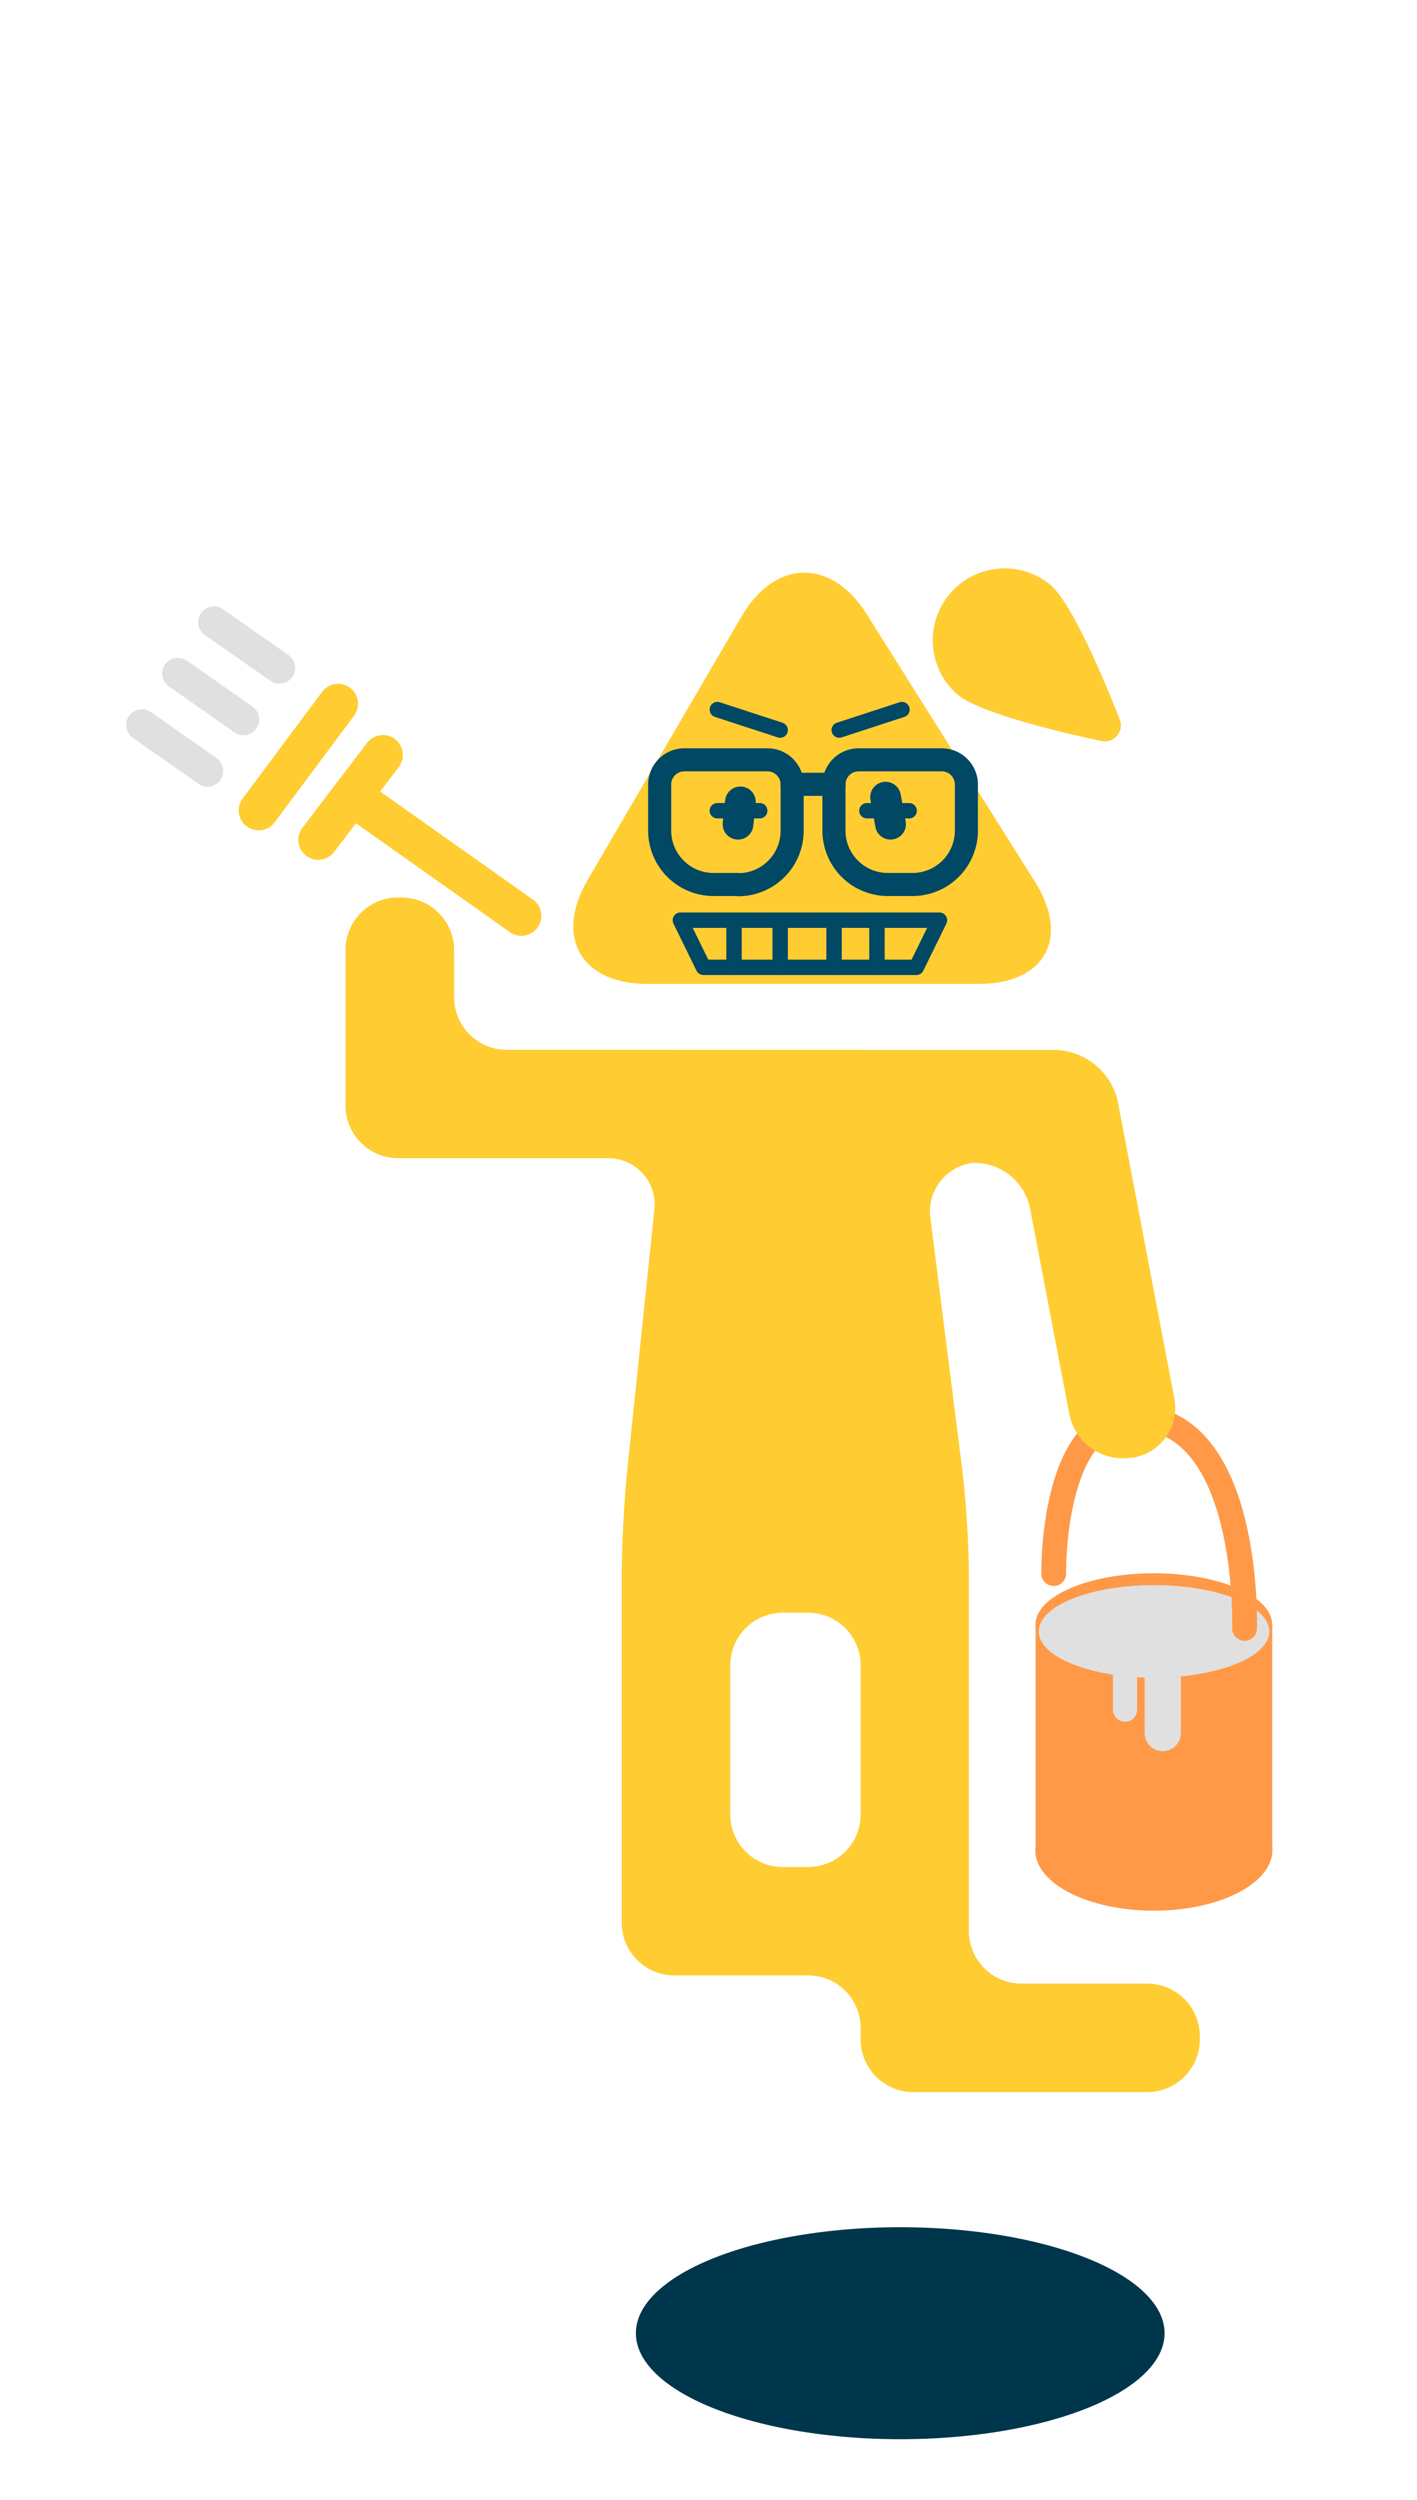 <svg id="圖層_1" data-name="圖層 1" xmlns="http://www.w3.org/2000/svg" viewBox="0 0 131.48 231.81"><defs><style>.cls-1{fill:#ff9947;}.cls-2{fill:#e0e0e0;}.cls-10,.cls-11,.cls-3,.cls-4,.cls-5,.cls-7,.cls-8,.cls-9{fill:none;}.cls-3{stroke:#ff9947;stroke-width:2.3px;}.cls-10,.cls-11,.cls-12,.cls-3,.cls-4,.cls-5,.cls-7,.cls-8,.cls-9{stroke-linecap:round;}.cls-3,.cls-4,.cls-5,.cls-7,.cls-8{stroke-miterlimit:10;}.cls-4,.cls-5,.cls-8{stroke:#e0e0e0;}.cls-4{stroke-width:3.36px;}.cls-5{stroke-width:2.24px;}.cls-12,.cls-6{fill:#ffcd32;}.cls-7{stroke:#ffcd32;stroke-width:3.7px;}.cls-8{stroke-width:2.92px;}.cls-10,.cls-11,.cls-12,.cls-9{stroke:#004864;stroke-linejoin:round;}.cls-9{stroke-width:2.14px;}.cls-10,.cls-12{stroke-width:1.43px;}.cls-11{stroke-width:2.85px;}.cls-13{fill:#00364b;}</style></defs><title>Rethink Taiwan_Landing page animation 4</title><ellipse class="cls-1" cx="107.06" cy="171.57" rx="11" ry="5.61"/><ellipse class="cls-1" cx="107.06" cy="150.65" rx="10.98" ry="4.76"/><rect class="cls-1" x="96.08" y="150.65" width="21.96" height="20.93" transform="translate(214.13 322.22) rotate(-180)"/><ellipse class="cls-2" cx="107.08" cy="151.28" rx="10.7" ry="4.29"/><path class="cls-3" d="M115.48,151s.62-19.58-10.27-19.58c-7.68,0-7.44,14.5-7.44,14.5"/><line class="cls-4" x1="107.89" y1="154.9" x2="107.89" y2="160.71"/><line class="cls-5" x1="104.39" y1="154.58" x2="104.39" y2="158.54"/><path class="cls-6" d="M76.75,69.52c-1.95-3.09-5-3-6.89.11l-8.5,14.54c-1.84,3.16-.36,5.74,3.29,5.74H82.93c3.66,0,5.05-2.53,3.11-5.63Z"/><path class="cls-6" d="M36.92,83.22a4.88,4.88,0,0,0-4.86,4.86v14.46a4.88,4.88,0,0,0,4.86,4.86H56.35a4.3,4.3,0,0,1,4.36,4.84L58.2,136.33c-.28,2.66-.51,7-.51,9.7v32.29a4.88,4.88,0,0,0,4.86,4.86H75a4.88,4.88,0,0,1,4.86,4.86v1.09A4.88,4.88,0,0,0,84.69,194h21.78a4.88,4.88,0,0,0,4.86-4.86v-.34a4.88,4.88,0,0,0-4.86-4.86H94.76a4.88,4.88,0,0,1-4.86-4.86V146a93.26,93.26,0,0,0-.61-9.69l-2.94-23.21a4.55,4.55,0,0,1,3.86-5.26,5.26,5.26,0,0,1,5.39,4.34l3.63,19a5.09,5.09,0,0,0,5.72,4l.11,0a4.68,4.68,0,0,0,3.9-5.53l-5.24-27.51a6.13,6.13,0,0,0-5.78-4.78L47,97.35a4.88,4.88,0,0,1-4.86-4.87V88.09a4.88,4.88,0,0,0-4.86-4.86Zm30.84,71.19a4.88,4.88,0,0,1,4.86-4.86H75a4.88,4.88,0,0,1,4.86,4.86v13.85A4.88,4.88,0,0,1,75,173.13H72.62a4.88,4.88,0,0,1-4.86-4.86Z"/><line class="cls-7" x1="32.64" y1="73.8" x2="48.38" y2="84.93"/><line class="cls-7" x1="35.53" y1="70.01" x2="29.53" y2="77.88"/><line class="cls-7" x1="31.37" y1="65.26" x2="24" y2="75.15"/><line class="cls-8" x1="25.93" y1="61.94" x2="19.85" y2="57.69"/><line class="cls-8" x1="22.59" y1="66.72" x2="16.51" y2="62.46"/><line class="cls-8" x1="19.25" y1="71.49" x2="13.17" y2="67.23"/><path class="cls-6" d="M80.42,56.95c-3.27-5.2-8.49-5.12-11.6.19L54.53,81.59c-3.1,5.31-.61,9.65,5.54,9.65H90.81c6.15,0,8.5-4.26,5.23-9.46Z"/><path class="cls-9" d="M82.38,70.44h2.3a5,5,0,0,1,5,5v4.31A2.29,2.29,0,0,1,87.38,82h-7.7a2.29,2.29,0,0,1-2.29-2.29V75.42A5,5,0,0,1,82.38,70.44Z" transform="translate(167.06 152.46) rotate(-180)"/><path class="cls-9" d="M66.2,70.44h2.3a5,5,0,0,1,5,5v4.31A2.29,2.29,0,0,1,71.2,82h-7.7a2.29,2.29,0,0,1-2.29-2.29V75.42a5,5,0,0,1,5-5Z" transform="translate(134.71 152.46) rotate(180)"/><line class="cls-9" x1="77.39" y1="72.73" x2="73.49" y2="72.73"/><polygon class="cls-10" points="87.17 85.33 63.13 85.33 65.27 89.7 85.03 89.7 87.17 85.33"/><line class="cls-10" x1="68.11" y1="85.33" x2="68.11" y2="89.7"/><line class="cls-10" x1="81.37" y1="85.33" x2="81.37" y2="89.7"/><line class="cls-10" x1="72.39" y1="85.33" x2="72.39" y2="89.7"/><line class="cls-10" x1="77.39" y1="85.33" x2="77.39" y2="89.7"/><line class="cls-11" x1="68.7" y1="74.36" x2="68.48" y2="76.43"/><line class="cls-11" x1="82.17" y1="73.92" x2="82.63" y2="76.43"/><line class="cls-10" x1="70.49" y1="75.18" x2="66.56" y2="75.18"/><line class="cls-10" x1="84.36" y1="75.18" x2="80.44" y2="75.18"/><line class="cls-12" x1="72.39" y1="67.7" x2="66.56" y2="65.8"/><line class="cls-12" x1="77.87" y1="67.7" x2="83.69" y2="65.8"/><path class="cls-6" d="M103.9,66.72a1.49,1.49,0,0,1-1.7,2c-4-.86-11.37-2.62-13.38-4.33a6.67,6.67,0,0,1,8.63-10.17C99.46,55.92,102.4,62.89,103.9,66.72Z"/><ellipse class="cls-13" cx="83.53" cy="216.36" rx="24.53" ry="9.83"/></svg>